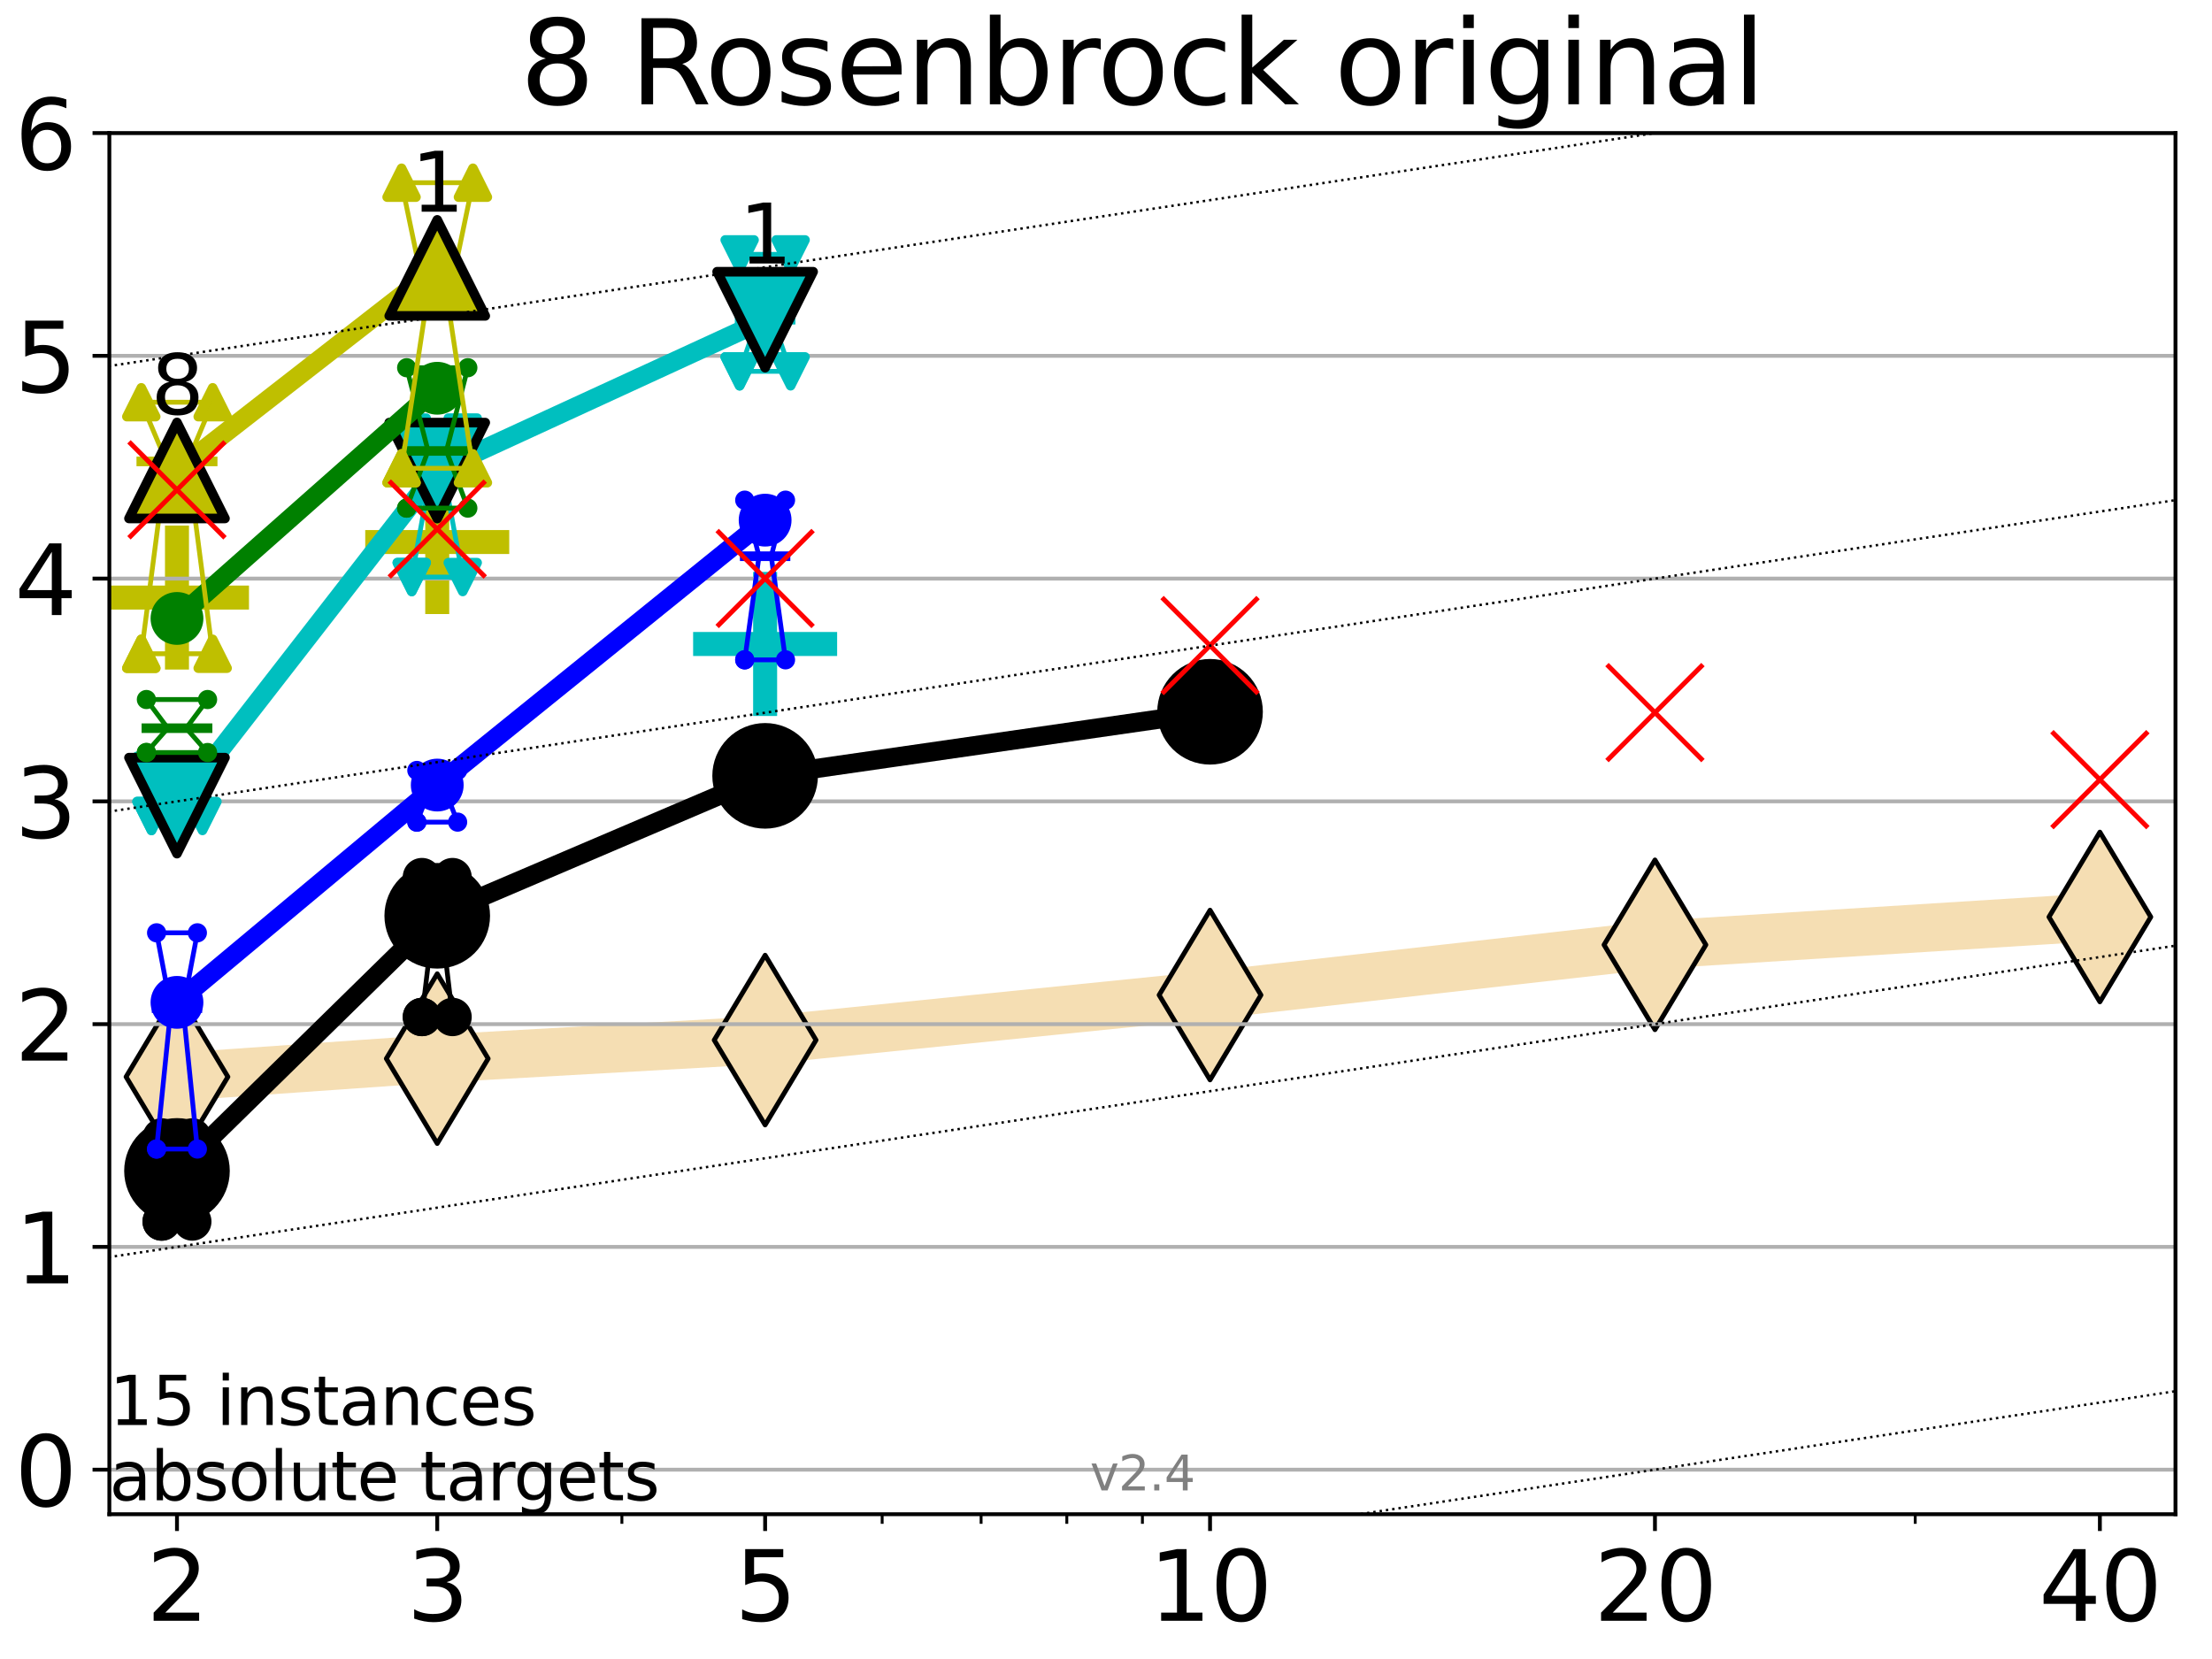 <?xml version="1.0" encoding="utf-8" standalone="no"?>
<!DOCTYPE svg PUBLIC "-//W3C//DTD SVG 1.1//EN"
  "http://www.w3.org/Graphics/SVG/1.1/DTD/svg11.dtd">
<svg height="345.6pt" version="1.1" viewBox="0 0 460.8 345.6" width="460.8pt" xmlns="http://www.w3.org/2000/svg" xmlns:xlink="http://www.w3.org/1999/xlink">
 <defs>
  <style type="text/css">*{stroke-linecap:butt;stroke-linejoin:round;}</style>
 </defs>
 <g id="figure_1">
  <g id="patch_1">
   <path d="M 0 345.6 
L 460.8 345.6 
L 460.8 0 
L 0 0 
z
" style="fill:#ffffff;"/>
  </g>
  <g id="axes_1">
   <g id="patch_2">
    <path d="M 22.78 315.44 
L 453.192 315.44 
L 453.192 27.72 
L 22.78 27.72 
z
" style="fill:#ffffff;"/>
   </g>
   <g id="line2d_1">
    <path clip-path="url(#pd713adf841)" d="M 36.868 224.324 
L 91.085 220.534 
L 159.39 216.669 
L 252.074 207.283 
L 344.758 196.824 
L 437.443 191.024 
" style="fill:none;stroke:#f5deb3;stroke-linecap:square;stroke-width:10;"/>
    <defs>
     <path d="M -0 17.678 
L 10.607 0 
L 0 -17.678 
L -10.607 -0 
z
" id="m861edf7e46" style="stroke:#000000;stroke-linejoin:miter;"/>
    </defs>
    <g clip-path="url(#pd713adf841)">
     <use style="fill:#f5deb3;stroke:#000000;stroke-linejoin:miter;" x="36.868" xlink:href="#m861edf7e46" y="224.324"/>
     <use style="fill:#f5deb3;stroke:#000000;stroke-linejoin:miter;" x="91.085" xlink:href="#m861edf7e46" y="220.534"/>
     <use style="fill:#f5deb3;stroke:#000000;stroke-linejoin:miter;" x="159.39" xlink:href="#m861edf7e46" y="216.669"/>
     <use style="fill:#f5deb3;stroke:#000000;stroke-linejoin:miter;" x="252.074" xlink:href="#m861edf7e46" y="207.283"/>
     <use style="fill:#f5deb3;stroke:#000000;stroke-linejoin:miter;" x="344.758" xlink:href="#m861edf7e46" y="196.824"/>
     <use style="fill:#f5deb3;stroke:#000000;stroke-linejoin:miter;" x="437.443" xlink:href="#m861edf7e46" y="191.024"/>
    </g>
   </g>
   <g id="line2d_2">
    <defs>
     <path d="M -15 0 
L 15 0 
M 0 15 
L 0 -15 
" id="m1e40ee3acf" style="stroke:#00bfbf;stroke-width:5;"/>
    </defs>
    <g clip-path="url(#pd713adf841)">
     <use style="fill:#00bfbf;stroke:#00bfbf;stroke-width:5;" x="159.39" xlink:href="#m1e40ee3acf" y="134.15"/>
    </g>
   </g>
   <g id="line2d_3">
    <defs>
     <path d="M -15 0 
L 15 0 
M 0 15 
L 0 -15 
" id="ma4ad2d3dfa" style="stroke:#bfbf00;stroke-width:5;"/>
    </defs>
    <g clip-path="url(#pd713adf841)">
     <use style="fill:#bfbf00;stroke:#bfbf00;stroke-width:5;" x="91.085" xlink:href="#ma4ad2d3dfa" y="112.914"/>
    </g>
   </g>
   <g id="line2d_4">
    <g clip-path="url(#pd713adf841)">
     <use style="fill:#bfbf00;stroke:#bfbf00;stroke-width:5;" x="36.868" xlink:href="#ma4ad2d3dfa" y="124.482"/>
    </g>
   </g>
   <g id="matplotlib.axis_1">
    <g id="xtick_1">
     <g id="line2d_5">
      <defs>
       <path d="M 0 0 
L 0 3.5 
" id="m20cee61771" style="stroke:#000000;stroke-width:0.8;"/>
      </defs>
      <g>
       <use style="stroke:#000000;stroke-width:0.8;" x="36.868" xlink:href="#m20cee61771" y="315.44"/>
      </g>
     </g>
     <g id="text_1">
      <!-- 2 -->
      <g transform="translate(30.506 337.637)scale(0.2 -0.2)">
       <defs>
        <path d="M 1228 531 
L 3431 531 
L 3431 0 
L 469 0 
L 469 531 
Q 828 903 1448 1529 
Q 2069 2156 2228 2338 
Q 2531 2678 2651 2914 
Q 2772 3150 2772 3378 
Q 2772 3750 2511 3984 
Q 2250 4219 1831 4219 
Q 1534 4219 1204 4116 
Q 875 4013 500 3803 
L 500 4441 
Q 881 4594 1212 4672 
Q 1544 4750 1819 4750 
Q 2544 4750 2975 4387 
Q 3406 4025 3406 3419 
Q 3406 3131 3298 2873 
Q 3191 2616 2906 2266 
Q 2828 2175 2409 1742 
Q 1991 1309 1228 531 
z
" id="DejaVuSans-32" transform="scale(0.016)"/>
       </defs>
       <use xlink:href="#DejaVuSans-32"/>
      </g>
     </g>
    </g>
    <g id="xtick_2">
     <g id="line2d_6">
      <g>
       <use style="stroke:#000000;stroke-width:0.8;" x="91.085" xlink:href="#m20cee61771" y="315.44"/>
      </g>
     </g>
     <g id="text_2">
      <!-- 3 -->
      <g transform="translate(84.723 337.637)scale(0.2 -0.2)">
       <defs>
        <path d="M 2597 2516 
Q 3050 2419 3304 2112 
Q 3559 1806 3559 1356 
Q 3559 666 3084 287 
Q 2609 -91 1734 -91 
Q 1441 -91 1130 -33 
Q 819 25 488 141 
L 488 750 
Q 750 597 1062 519 
Q 1375 441 1716 441 
Q 2309 441 2620 675 
Q 2931 909 2931 1356 
Q 2931 1769 2642 2001 
Q 2353 2234 1838 2234 
L 1294 2234 
L 1294 2753 
L 1863 2753 
Q 2328 2753 2575 2939 
Q 2822 3125 2822 3475 
Q 2822 3834 2567 4026 
Q 2313 4219 1838 4219 
Q 1578 4219 1281 4162 
Q 984 4106 628 3988 
L 628 4550 
Q 988 4650 1302 4700 
Q 1616 4750 1894 4750 
Q 2613 4750 3031 4423 
Q 3450 4097 3450 3541 
Q 3450 3153 3228 2886 
Q 3006 2619 2597 2516 
z
" id="DejaVuSans-33" transform="scale(0.016)"/>
       </defs>
       <use xlink:href="#DejaVuSans-33"/>
      </g>
     </g>
    </g>
    <g id="xtick_3">
     <g id="line2d_7">
      <g>
       <use style="stroke:#000000;stroke-width:0.8;" x="159.39" xlink:href="#m20cee61771" y="315.44"/>
      </g>
     </g>
     <g id="text_3">
      <!-- 5 -->
      <g transform="translate(153.028 337.637)scale(0.2 -0.2)">
       <defs>
        <path d="M 691 4666 
L 3169 4666 
L 3169 4134 
L 1269 4134 
L 1269 2991 
Q 1406 3038 1543 3061 
Q 1681 3084 1819 3084 
Q 2600 3084 3056 2656 
Q 3513 2228 3513 1497 
Q 3513 744 3044 326 
Q 2575 -91 1722 -91 
Q 1428 -91 1123 -41 
Q 819 9 494 109 
L 494 744 
Q 775 591 1075 516 
Q 1375 441 1709 441 
Q 2250 441 2565 725 
Q 2881 1009 2881 1497 
Q 2881 1984 2565 2268 
Q 2250 2553 1709 2553 
Q 1456 2553 1204 2497 
Q 953 2441 691 2322 
L 691 4666 
z
" id="DejaVuSans-35" transform="scale(0.016)"/>
       </defs>
       <use xlink:href="#DejaVuSans-35"/>
      </g>
     </g>
    </g>
    <g id="xtick_4">
     <g id="line2d_8">
      <g>
       <use style="stroke:#000000;stroke-width:0.8;" x="252.074" xlink:href="#m20cee61771" y="315.44"/>
      </g>
     </g>
     <g id="text_4">
      <!-- 10 -->
      <g transform="translate(239.349 337.637)scale(0.2 -0.2)">
       <defs>
        <path d="M 794 531 
L 1825 531 
L 1825 4091 
L 703 3866 
L 703 4441 
L 1819 4666 
L 2450 4666 
L 2450 531 
L 3481 531 
L 3481 0 
L 794 0 
L 794 531 
z
" id="DejaVuSans-31" transform="scale(0.016)"/>
        <path d="M 2034 4250 
Q 1547 4250 1301 3770 
Q 1056 3291 1056 2328 
Q 1056 1369 1301 889 
Q 1547 409 2034 409 
Q 2525 409 2770 889 
Q 3016 1369 3016 2328 
Q 3016 3291 2770 3770 
Q 2525 4250 2034 4250 
z
M 2034 4750 
Q 2819 4750 3233 4129 
Q 3647 3509 3647 2328 
Q 3647 1150 3233 529 
Q 2819 -91 2034 -91 
Q 1250 -91 836 529 
Q 422 1150 422 2328 
Q 422 3509 836 4129 
Q 1250 4750 2034 4750 
z
" id="DejaVuSans-30" transform="scale(0.016)"/>
       </defs>
       <use xlink:href="#DejaVuSans-31"/>
       <use x="63.623" xlink:href="#DejaVuSans-30"/>
      </g>
     </g>
    </g>
    <g id="xtick_5">
     <g id="line2d_9">
      <g>
       <use style="stroke:#000000;stroke-width:0.8;" x="344.758" xlink:href="#m20cee61771" y="315.44"/>
      </g>
     </g>
     <g id="text_5">
      <!-- 20 -->
      <g transform="translate(332.033 337.637)scale(0.2 -0.2)">
       <use xlink:href="#DejaVuSans-32"/>
       <use x="63.623" xlink:href="#DejaVuSans-30"/>
      </g>
     </g>
    </g>
    <g id="xtick_6">
     <g id="line2d_10">
      <g>
       <use style="stroke:#000000;stroke-width:0.8;" x="437.443" xlink:href="#m20cee61771" y="315.44"/>
      </g>
     </g>
     <g id="text_6">
      <!-- 40 -->
      <g transform="translate(424.718 337.637)scale(0.2 -0.2)">
       <defs>
        <path d="M 2419 4116 
L 825 1625 
L 2419 1625 
L 2419 4116 
z
M 2253 4666 
L 3047 4666 
L 3047 1625 
L 3713 1625 
L 3713 1100 
L 3047 1100 
L 3047 0 
L 2419 0 
L 2419 1100 
L 313 1100 
L 313 1709 
L 2253 4666 
z
" id="DejaVuSans-34" transform="scale(0.016)"/>
       </defs>
       <use xlink:href="#DejaVuSans-34"/>
       <use x="63.623" xlink:href="#DejaVuSans-30"/>
      </g>
     </g>
    </g>
    <g id="xtick_7">
     <g id="line2d_11">
      <defs>
       <path d="M 0 0 
L 0 2 
" id="mc76696150d" style="stroke:#000000;stroke-width:0.6;"/>
      </defs>
      <g>
       <use style="stroke:#000000;stroke-width:0.6;" x="129.552" xlink:href="#mc76696150d" y="315.44"/>
      </g>
     </g>
    </g>
    <g id="xtick_8">
     <g id="line2d_12">
      <g>
       <use style="stroke:#000000;stroke-width:0.6;" x="183.769" xlink:href="#mc76696150d" y="315.44"/>
      </g>
     </g>
    </g>
    <g id="xtick_9">
     <g id="line2d_13">
      <g>
       <use style="stroke:#000000;stroke-width:0.6;" x="204.381" xlink:href="#mc76696150d" y="315.44"/>
      </g>
     </g>
    </g>
    <g id="xtick_10">
     <g id="line2d_14">
      <g>
       <use style="stroke:#000000;stroke-width:0.6;" x="222.237" xlink:href="#mc76696150d" y="315.44"/>
      </g>
     </g>
    </g>
    <g id="xtick_11">
     <g id="line2d_15">
      <g>
       <use style="stroke:#000000;stroke-width:0.6;" x="237.986" xlink:href="#mc76696150d" y="315.44"/>
      </g>
     </g>
    </g>
    <g id="xtick_12">
     <g id="line2d_16">
      <g>
       <use style="stroke:#000000;stroke-width:0.6;" x="398.975" xlink:href="#mc76696150d" y="315.44"/>
      </g>
     </g>
    </g>
   </g>
   <g id="matplotlib.axis_2">
    <g id="ytick_1">
     <g id="line2d_17">
      <path clip-path="url(#pd713adf841)" d="M 22.78 306.159 
L 453.192 306.159 
" style="fill:none;stroke:#b0b0b0;stroke-linecap:square;stroke-width:0.8;"/>
     </g>
     <g id="line2d_18">
      <defs>
       <path d="M 0 0 
L -3.5 0 
" id="m4907acdfa9" style="stroke:#000000;stroke-width:0.8;"/>
      </defs>
      <g>
       <use style="stroke:#000000;stroke-width:0.8;" x="22.78" xlink:href="#m4907acdfa9" y="306.159"/>
      </g>
     </g>
     <g id="text_7">
      <!-- 0 -->
      <g transform="translate(3.055 313.757)scale(0.2 -0.2)">
       <use xlink:href="#DejaVuSans-30"/>
      </g>
     </g>
    </g>
    <g id="ytick_2">
     <g id="line2d_19">
      <path clip-path="url(#pd713adf841)" d="M 22.78 259.752 
L 453.192 259.752 
" style="fill:none;stroke:#b0b0b0;stroke-linecap:square;stroke-width:0.8;"/>
     </g>
     <g id="line2d_20">
      <g>
       <use style="stroke:#000000;stroke-width:0.8;" x="22.78" xlink:href="#m4907acdfa9" y="259.752"/>
      </g>
     </g>
     <g id="text_8">
      <!-- 1 -->
      <g transform="translate(3.055 267.351)scale(0.2 -0.2)">
       <use xlink:href="#DejaVuSans-31"/>
      </g>
     </g>
    </g>
    <g id="ytick_3">
     <g id="line2d_21">
      <path clip-path="url(#pd713adf841)" d="M 22.78 213.346 
L 453.192 213.346 
" style="fill:none;stroke:#b0b0b0;stroke-linecap:square;stroke-width:0.8;"/>
     </g>
     <g id="line2d_22">
      <g>
       <use style="stroke:#000000;stroke-width:0.8;" x="22.78" xlink:href="#m4907acdfa9" y="213.346"/>
      </g>
     </g>
     <g id="text_9">
      <!-- 2 -->
      <g transform="translate(3.055 220.944)scale(0.2 -0.2)">
       <use xlink:href="#DejaVuSans-32"/>
      </g>
     </g>
    </g>
    <g id="ytick_4">
     <g id="line2d_23">
      <path clip-path="url(#pd713adf841)" d="M 22.78 166.939 
L 453.192 166.939 
" style="fill:none;stroke:#b0b0b0;stroke-linecap:square;stroke-width:0.8;"/>
     </g>
     <g id="line2d_24">
      <g>
       <use style="stroke:#000000;stroke-width:0.8;" x="22.78" xlink:href="#m4907acdfa9" y="166.939"/>
      </g>
     </g>
     <g id="text_10">
      <!-- 3 -->
      <g transform="translate(3.055 174.538)scale(0.2 -0.2)">
       <use xlink:href="#DejaVuSans-33"/>
      </g>
     </g>
    </g>
    <g id="ytick_5">
     <g id="line2d_25">
      <path clip-path="url(#pd713adf841)" d="M 22.78 120.533 
L 453.192 120.533 
" style="fill:none;stroke:#b0b0b0;stroke-linecap:square;stroke-width:0.8;"/>
     </g>
     <g id="line2d_26">
      <g>
       <use style="stroke:#000000;stroke-width:0.8;" x="22.78" xlink:href="#m4907acdfa9" y="120.533"/>
      </g>
     </g>
     <g id="text_11">
      <!-- 4 -->
      <g transform="translate(3.055 128.131)scale(0.2 -0.2)">
       <use xlink:href="#DejaVuSans-34"/>
      </g>
     </g>
    </g>
    <g id="ytick_6">
     <g id="line2d_27">
      <path clip-path="url(#pd713adf841)" d="M 22.78 74.126 
L 453.192 74.126 
" style="fill:none;stroke:#b0b0b0;stroke-linecap:square;stroke-width:0.8;"/>
     </g>
     <g id="line2d_28">
      <g>
       <use style="stroke:#000000;stroke-width:0.8;" x="22.78" xlink:href="#m4907acdfa9" y="74.126"/>
      </g>
     </g>
     <g id="text_12">
      <!-- 5 -->
      <g transform="translate(3.055 81.725)scale(0.2 -0.2)">
       <use xlink:href="#DejaVuSans-35"/>
      </g>
     </g>
    </g>
    <g id="ytick_7">
     <g id="line2d_29">
      <path clip-path="url(#pd713adf841)" d="M 22.78 27.72 
L 453.192 27.72 
" style="fill:none;stroke:#b0b0b0;stroke-linecap:square;stroke-width:0.8;"/>
     </g>
     <g id="line2d_30">
      <g>
       <use style="stroke:#000000;stroke-width:0.8;" x="22.78" xlink:href="#m4907acdfa9" y="27.72"/>
      </g>
     </g>
     <g id="text_13">
      <!-- 6 -->
      <g transform="translate(3.055 35.318)scale(0.2 -0.2)">
       <defs>
        <path d="M 2113 2584 
Q 1688 2584 1439 2293 
Q 1191 2003 1191 1497 
Q 1191 994 1439 701 
Q 1688 409 2113 409 
Q 2538 409 2786 701 
Q 3034 994 3034 1497 
Q 3034 2003 2786 2293 
Q 2538 2584 2113 2584 
z
M 3366 4563 
L 3366 3988 
Q 3128 4100 2886 4159 
Q 2644 4219 2406 4219 
Q 1781 4219 1451 3797 
Q 1122 3375 1075 2522 
Q 1259 2794 1537 2939 
Q 1816 3084 2150 3084 
Q 2853 3084 3261 2657 
Q 3669 2231 3669 1497 
Q 3669 778 3244 343 
Q 2819 -91 2113 -91 
Q 1303 -91 875 529 
Q 447 1150 447 2328 
Q 447 3434 972 4092 
Q 1497 4750 2381 4750 
Q 2619 4750 2861 4703 
Q 3103 4656 3366 4563 
z
" id="DejaVuSans-36" transform="scale(0.016)"/>
       </defs>
       <use xlink:href="#DejaVuSans-36"/>
      </g>
     </g>
    </g>
   </g>
   <g id="line2d_31">
    <path clip-path="url(#pd713adf841)" d="M 33.682 254.465 
L 35.912 246.293 
L 33.682 236.95 
L 40.054 236.95 
L 37.824 246.293 
L 40.054 254.465 
L 33.682 254.465 
" style="fill:none;stroke:#000000;stroke-linecap:square;"/>
   </g>
   <g id="line2d_32">
    <path clip-path="url(#pd713adf841)" d="M 33.682 254.465 
L 40.054 254.465 
L 40.054 236.95 
L 33.682 236.95 
L 33.682 254.465 
" style="fill:none;"/>
    <defs>
     <path d="M 0 3 
C 0.796 3 1.559 2.684 2.121 2.121 
C 2.684 1.559 3 0.796 3 0 
C 3 -0.796 2.684 -1.559 2.121 -2.121 
C 1.559 -2.684 0.796 -3 0 -3 
C -0.796 -3 -1.559 -2.684 -2.121 -2.121 
C -2.684 -1.559 -3 -0.796 -3 0 
C -3 0.796 -2.684 1.559 -2.121 2.121 
C -1.559 2.684 -0.796 3 0 3 
z
" id="m1d74d3a435" style="stroke:#000000;stroke-width:2;"/>
    </defs>
    <g clip-path="url(#pd713adf841)">
     <use style="stroke:#000000;stroke-width:2;" x="33.682" xlink:href="#m1d74d3a435" y="254.465"/>
     <use style="stroke:#000000;stroke-width:2;" x="40.054" xlink:href="#m1d74d3a435" y="254.465"/>
     <use style="stroke:#000000;stroke-width:2;" x="40.054" xlink:href="#m1d74d3a435" y="236.95"/>
     <use style="stroke:#000000;stroke-width:2;" x="33.682" xlink:href="#m1d74d3a435" y="236.95"/>
     <use style="stroke:#000000;stroke-width:2;" x="33.682" xlink:href="#m1d74d3a435" y="254.465"/>
    </g>
   </g>
   <g id="line2d_33">
    <path clip-path="url(#pd713adf841)" d="M 33.682 246.293 
L 40.054 246.293 
" style="fill:none;stroke:#000000;stroke-linecap:square;stroke-width:2;"/>
   </g>
   <g id="line2d_34">
    <path clip-path="url(#pd713adf841)" d="M 87.899 211.857 
L 90.129 193.08 
L 87.899 182.721 
L 94.271 182.721 
L 92.041 193.08 
L 94.271 211.857 
L 87.899 211.857 
" style="fill:none;stroke:#000000;stroke-linecap:square;"/>
   </g>
   <g id="line2d_35">
    <path clip-path="url(#pd713adf841)" d="M 87.899 211.857 
L 94.271 211.857 
L 94.271 182.721 
L 87.899 182.721 
L 87.899 211.857 
" style="fill:none;"/>
    <g clip-path="url(#pd713adf841)">
     <use style="stroke:#000000;stroke-width:2;" x="87.899" xlink:href="#m1d74d3a435" y="211.857"/>
     <use style="stroke:#000000;stroke-width:2;" x="94.271" xlink:href="#m1d74d3a435" y="211.857"/>
     <use style="stroke:#000000;stroke-width:2;" x="94.271" xlink:href="#m1d74d3a435" y="182.721"/>
     <use style="stroke:#000000;stroke-width:2;" x="87.899" xlink:href="#m1d74d3a435" y="182.721"/>
     <use style="stroke:#000000;stroke-width:2;" x="87.899" xlink:href="#m1d74d3a435" y="211.857"/>
    </g>
   </g>
   <g id="line2d_36">
    <path clip-path="url(#pd713adf841)" d="M 87.899 193.08 
L 94.271 193.08 
" style="fill:none;stroke:#000000;stroke-linecap:square;stroke-width:2;"/>
   </g>
   <g id="line2d_37">
    <path clip-path="url(#pd713adf841)" d="M 156.204 163.983 
L 158.434 160.493 
L 156.204 158.464 
L 162.576 158.464 
L 160.346 160.493 
L 162.576 163.983 
L 156.204 163.983 
" style="fill:none;stroke:#000000;stroke-linecap:square;"/>
   </g>
   <g id="line2d_38">
    <path clip-path="url(#pd713adf841)" d="M 156.204 163.983 
L 162.576 163.983 
L 162.576 158.464 
L 156.204 158.464 
L 156.204 163.983 
" style="fill:none;"/>
    <g clip-path="url(#pd713adf841)">
     <use style="stroke:#000000;stroke-width:2;" x="156.204" xlink:href="#m1d74d3a435" y="163.983"/>
     <use style="stroke:#000000;stroke-width:2;" x="162.576" xlink:href="#m1d74d3a435" y="163.983"/>
     <use style="stroke:#000000;stroke-width:2;" x="162.576" xlink:href="#m1d74d3a435" y="158.464"/>
     <use style="stroke:#000000;stroke-width:2;" x="156.204" xlink:href="#m1d74d3a435" y="158.464"/>
     <use style="stroke:#000000;stroke-width:2;" x="156.204" xlink:href="#m1d74d3a435" y="163.983"/>
    </g>
   </g>
   <g id="line2d_39">
    <path clip-path="url(#pd713adf841)" d="M 156.204 160.493 
L 162.576 160.493 
" style="fill:none;stroke:#000000;stroke-linecap:square;stroke-width:2;"/>
   </g>
   <g id="line2d_40">
    <path clip-path="url(#pd713adf841)" d="M 248.888 151.791 
L 251.118 150.478 
L 248.888 146.722 
L 255.26 146.722 
L 253.03 150.478 
L 255.26 151.791 
L 248.888 151.791 
" style="fill:none;stroke:#000000;stroke-linecap:square;"/>
   </g>
   <g id="line2d_41">
    <path clip-path="url(#pd713adf841)" d="M 248.888 151.791 
L 255.26 151.791 
L 255.26 146.722 
L 248.888 146.722 
L 248.888 151.791 
" style="fill:none;"/>
    <g clip-path="url(#pd713adf841)">
     <use style="stroke:#000000;stroke-width:2;" x="248.888" xlink:href="#m1d74d3a435" y="151.791"/>
     <use style="stroke:#000000;stroke-width:2;" x="255.26" xlink:href="#m1d74d3a435" y="151.791"/>
     <use style="stroke:#000000;stroke-width:2;" x="255.26" xlink:href="#m1d74d3a435" y="146.722"/>
     <use style="stroke:#000000;stroke-width:2;" x="248.888" xlink:href="#m1d74d3a435" y="146.722"/>
     <use style="stroke:#000000;stroke-width:2;" x="248.888" xlink:href="#m1d74d3a435" y="151.791"/>
    </g>
   </g>
   <g id="line2d_42">
    <path clip-path="url(#pd713adf841)" d="M 248.888 150.478 
L 255.26 150.478 
" style="fill:none;stroke:#000000;stroke-linecap:square;stroke-width:2;"/>
   </g>
   <g id="line2d_43">
    <path clip-path="url(#pd713adf841)" d="M 36.868 243.923 
L 91.085 190.776 
" style="fill:none;stroke:#000000;stroke-linecap:square;stroke-width:4;"/>
   </g>
   <g id="line2d_44">
    <path clip-path="url(#pd713adf841)" d="M 91.085 190.776 
L 159.39 161.623 
" style="fill:none;stroke:#000000;stroke-linecap:square;stroke-width:4;"/>
   </g>
   <g id="line2d_45">
    <path clip-path="url(#pd713adf841)" d="M 159.39 161.623 
L 252.074 148.277 
" style="fill:none;stroke:#000000;stroke-linecap:square;stroke-width:4;"/>
   </g>
   <g id="line2d_46">
    <path clip-path="url(#pd713adf841)" d="M 36.868 243.923 
L 91.085 190.776 
L 159.39 161.623 
L 252.074 148.277 
" style="fill:none;"/>
    <defs>
     <path d="M 0 10 
C 2.652 10 5.196 8.946 7.071 7.071 
C 8.946 5.196 10 2.652 10 0 
C 10 -2.652 8.946 -5.196 7.071 -7.071 
C 5.196 -8.946 2.652 -10 0 -10 
C -2.652 -10 -5.196 -8.946 -7.071 -7.071 
C -8.946 -5.196 -10 -2.652 -10 0 
C -10 2.652 -8.946 5.196 -7.071 7.071 
C -5.196 8.946 -2.652 10 0 10 
z
" id="md0b989a0e2" style="stroke:#000000;stroke-width:2;"/>
    </defs>
    <g clip-path="url(#pd713adf841)">
     <use style="stroke:#000000;stroke-width:2;" x="36.868" xlink:href="#md0b989a0e2" y="243.923"/>
     <use style="stroke:#000000;stroke-width:2;" x="91.085" xlink:href="#md0b989a0e2" y="190.776"/>
     <use style="stroke:#000000;stroke-width:2;" x="159.39" xlink:href="#md0b989a0e2" y="161.623"/>
     <use style="stroke:#000000;stroke-width:2;" x="252.074" xlink:href="#md0b989a0e2" y="148.277"/>
    </g>
   </g>
   <g id="line2d_47">
    <path clip-path="url(#pd713adf841)" d="M 32.62 239.364 
L 35.594 210.01 
L 32.62 194.322 
L 41.116 194.322 
L 38.143 210.01 
L 41.116 239.364 
L 32.62 239.364 
" style="fill:none;stroke:#0000ff;stroke-linecap:square;"/>
   </g>
   <g id="line2d_48">
    <path clip-path="url(#pd713adf841)" d="M 32.62 239.364 
L 41.116 239.364 
L 41.116 194.322 
L 32.62 194.322 
L 32.62 239.364 
" style="fill:none;"/>
    <defs>
     <path d="M 0 1.5 
C 0.398 1.5 0.779 1.342 1.061 1.061 
C 1.342 0.779 1.5 0.398 1.5 0 
C 1.5 -0.398 1.342 -0.779 1.061 -1.061 
C 0.779 -1.342 0.398 -1.5 0 -1.5 
C -0.398 -1.5 -0.779 -1.342 -1.061 -1.061 
C -1.342 -0.779 -1.5 -0.398 -1.5 0 
C -1.5 0.398 -1.342 0.779 -1.061 1.061 
C -0.779 1.342 -0.398 1.5 0 1.5 
z
" id="me2f7baba48" style="stroke:#0000ff;"/>
    </defs>
    <g clip-path="url(#pd713adf841)">
     <use style="fill:#0000ff;stroke:#0000ff;" x="32.62" xlink:href="#me2f7baba48" y="239.364"/>
     <use style="fill:#0000ff;stroke:#0000ff;" x="41.116" xlink:href="#me2f7baba48" y="239.364"/>
     <use style="fill:#0000ff;stroke:#0000ff;" x="41.116" xlink:href="#me2f7baba48" y="194.322"/>
     <use style="fill:#0000ff;stroke:#0000ff;" x="32.62" xlink:href="#me2f7baba48" y="194.322"/>
     <use style="fill:#0000ff;stroke:#0000ff;" x="32.62" xlink:href="#me2f7baba48" y="239.364"/>
    </g>
   </g>
   <g id="line2d_49">
    <path clip-path="url(#pd713adf841)" d="M 32.62 210.01 
L 41.116 210.01 
" style="fill:none;stroke:#0000ff;stroke-linecap:square;stroke-width:2;"/>
   </g>
   <g id="line2d_50">
    <path clip-path="url(#pd713adf841)" d="M 86.837 171.261 
L 89.811 163.738 
L 86.837 160.497 
L 95.333 160.497 
L 92.359 163.738 
L 95.333 171.261 
L 86.837 171.261 
" style="fill:none;stroke:#0000ff;stroke-linecap:square;"/>
   </g>
   <g id="line2d_51">
    <path clip-path="url(#pd713adf841)" d="M 86.837 171.261 
L 95.333 171.261 
L 95.333 160.497 
L 86.837 160.497 
L 86.837 171.261 
" style="fill:none;"/>
    <g clip-path="url(#pd713adf841)">
     <use style="fill:#0000ff;stroke:#0000ff;" x="86.837" xlink:href="#me2f7baba48" y="171.261"/>
     <use style="fill:#0000ff;stroke:#0000ff;" x="95.333" xlink:href="#me2f7baba48" y="171.261"/>
     <use style="fill:#0000ff;stroke:#0000ff;" x="95.333" xlink:href="#me2f7baba48" y="160.497"/>
     <use style="fill:#0000ff;stroke:#0000ff;" x="86.837" xlink:href="#me2f7baba48" y="160.497"/>
     <use style="fill:#0000ff;stroke:#0000ff;" x="86.837" xlink:href="#me2f7baba48" y="171.261"/>
    </g>
   </g>
   <g id="line2d_52">
    <path clip-path="url(#pd713adf841)" d="M 86.837 163.738 
L 95.333 163.738 
" style="fill:none;stroke:#0000ff;stroke-linecap:square;stroke-width:2;"/>
   </g>
   <g id="line2d_53">
    <path clip-path="url(#pd713adf841)" d="M 155.142 137.456 
L 158.116 115.873 
L 155.142 104.192 
L 163.638 104.192 
L 160.665 115.873 
L 163.638 137.456 
L 155.142 137.456 
" style="fill:none;stroke:#0000ff;stroke-linecap:square;"/>
   </g>
   <g id="line2d_54">
    <path clip-path="url(#pd713adf841)" d="M 155.142 137.456 
L 163.638 137.456 
L 163.638 104.192 
L 155.142 104.192 
L 155.142 137.456 
" style="fill:none;"/>
    <g clip-path="url(#pd713adf841)">
     <use style="fill:#0000ff;stroke:#0000ff;" x="155.142" xlink:href="#me2f7baba48" y="137.456"/>
     <use style="fill:#0000ff;stroke:#0000ff;" x="163.638" xlink:href="#me2f7baba48" y="137.456"/>
     <use style="fill:#0000ff;stroke:#0000ff;" x="163.638" xlink:href="#me2f7baba48" y="104.192"/>
     <use style="fill:#0000ff;stroke:#0000ff;" x="155.142" xlink:href="#me2f7baba48" y="104.192"/>
     <use style="fill:#0000ff;stroke:#0000ff;" x="155.142" xlink:href="#me2f7baba48" y="137.456"/>
    </g>
   </g>
   <g id="line2d_55">
    <path clip-path="url(#pd713adf841)" d="M 155.142 115.873 
L 163.638 115.873 
" style="fill:none;stroke:#0000ff;stroke-linecap:square;stroke-width:2;"/>
   </g>
   <g id="line2d_56">
    <path clip-path="url(#pd713adf841)" d="M 36.868 208.811 
L 91.085 163.544 
" style="fill:none;stroke:#0000ff;stroke-linecap:square;stroke-width:4;"/>
   </g>
   <g id="line2d_57">
    <path clip-path="url(#pd713adf841)" d="M 91.085 163.544 
L 159.39 108.356 
" style="fill:none;stroke:#0000ff;stroke-linecap:square;stroke-width:4;"/>
   </g>
   <g id="line2d_58">
    <path clip-path="url(#pd713adf841)" d="M 36.868 208.811 
L 91.085 163.544 
L 159.39 108.356 
" style="fill:none;"/>
    <defs>
     <path d="M 0 5 
C 1.326 5 2.598 4.473 3.536 3.536 
C 4.473 2.598 5 1.326 5 0 
C 5 -1.326 4.473 -2.598 3.536 -3.536 
C 2.598 -4.473 1.326 -5 0 -5 
C -1.326 -5 -2.598 -4.473 -3.536 -3.536 
C -4.473 -2.598 -5 -1.326 -5 0 
C -5 1.326 -4.473 2.598 -3.536 3.536 
C -2.598 4.473 -1.326 5 0 5 
z
" id="mb5ce2181ff" style="stroke:#0000ff;"/>
    </defs>
    <g clip-path="url(#pd713adf841)">
     <use style="fill:#0000ff;stroke:#0000ff;" x="36.868" xlink:href="#mb5ce2181ff" y="208.811"/>
     <use style="fill:#0000ff;stroke:#0000ff;" x="91.085" xlink:href="#mb5ce2181ff" y="163.544"/>
     <use style="fill:#0000ff;stroke:#0000ff;" x="159.39" xlink:href="#mb5ce2181ff" y="108.356"/>
    </g>
   </g>
   <g id="line2d_59">
    <path clip-path="url(#pd713adf841)" d="M 31.558 169.991 
L 35.275 164.818 
L 31.558 160.558 
L 42.178 160.558 
L 38.461 164.818 
L 42.178 169.991 
L 31.558 169.991 
" style="fill:none;stroke:#00bfbf;stroke-linecap:square;"/>
   </g>
   <g id="line2d_60">
    <path clip-path="url(#pd713adf841)" d="M 31.558 169.991 
L 42.178 169.991 
L 42.178 160.558 
L 31.558 160.558 
L 31.558 169.991 
" style="fill:none;"/>
    <defs>
     <path d="M -0 3 
L 3 -3 
L -3 -3 
z
" id="mbc8ef03b4f" style="stroke:#00bfbf;stroke-linejoin:miter;stroke-width:2;"/>
    </defs>
    <g clip-path="url(#pd713adf841)">
     <use style="fill:#00bfbf;stroke:#00bfbf;stroke-linejoin:miter;stroke-width:2;" x="31.558" xlink:href="#mbc8ef03b4f" y="169.991"/>
     <use style="fill:#00bfbf;stroke:#00bfbf;stroke-linejoin:miter;stroke-width:2;" x="42.178" xlink:href="#mbc8ef03b4f" y="169.991"/>
     <use style="fill:#00bfbf;stroke:#00bfbf;stroke-linejoin:miter;stroke-width:2;" x="42.178" xlink:href="#mbc8ef03b4f" y="160.558"/>
     <use style="fill:#00bfbf;stroke:#00bfbf;stroke-linejoin:miter;stroke-width:2;" x="31.558" xlink:href="#mbc8ef03b4f" y="160.558"/>
     <use style="fill:#00bfbf;stroke:#00bfbf;stroke-linejoin:miter;stroke-width:2;" x="31.558" xlink:href="#mbc8ef03b4f" y="169.991"/>
    </g>
   </g>
   <g id="line2d_61">
    <path clip-path="url(#pd713adf841)" d="M 31.558 164.818 
L 42.178 164.818 
" style="fill:none;stroke:#00bfbf;stroke-linecap:square;stroke-width:2;"/>
   </g>
   <g id="line2d_62">
    <path clip-path="url(#pd713adf841)" d="M 85.775 120.213 
L 89.492 99.882 
L 85.775 90.105 
L 96.395 90.105 
L 92.678 99.882 
L 96.395 120.213 
L 85.775 120.213 
" style="fill:none;stroke:#00bfbf;stroke-linecap:square;"/>
   </g>
   <g id="line2d_63">
    <path clip-path="url(#pd713adf841)" d="M 85.775 120.213 
L 96.395 120.213 
L 96.395 90.105 
L 85.775 90.105 
L 85.775 120.213 
" style="fill:none;"/>
    <g clip-path="url(#pd713adf841)">
     <use style="fill:#00bfbf;stroke:#00bfbf;stroke-linejoin:miter;stroke-width:2;" x="85.775" xlink:href="#mbc8ef03b4f" y="120.213"/>
     <use style="fill:#00bfbf;stroke:#00bfbf;stroke-linejoin:miter;stroke-width:2;" x="96.395" xlink:href="#mbc8ef03b4f" y="120.213"/>
     <use style="fill:#00bfbf;stroke:#00bfbf;stroke-linejoin:miter;stroke-width:2;" x="96.395" xlink:href="#mbc8ef03b4f" y="90.105"/>
     <use style="fill:#00bfbf;stroke:#00bfbf;stroke-linejoin:miter;stroke-width:2;" x="85.775" xlink:href="#mbc8ef03b4f" y="90.105"/>
     <use style="fill:#00bfbf;stroke:#00bfbf;stroke-linejoin:miter;stroke-width:2;" x="85.775" xlink:href="#mbc8ef03b4f" y="120.213"/>
    </g>
   </g>
   <g id="line2d_64">
    <path clip-path="url(#pd713adf841)" d="M 85.775 99.882 
L 96.395 99.882 
" style="fill:none;stroke:#00bfbf;stroke-linecap:square;stroke-width:2;"/>
   </g>
   <g id="line2d_65">
    <path clip-path="url(#pd713adf841)" d="M 154.08 77.357 
L 157.797 66.601 
L 154.08 52.987 
L 164.7 52.987 
L 160.983 66.601 
L 164.7 77.357 
L 154.08 77.357 
" style="fill:none;stroke:#00bfbf;stroke-linecap:square;"/>
   </g>
   <g id="line2d_66">
    <path clip-path="url(#pd713adf841)" d="M 154.08 77.357 
L 164.7 77.357 
L 164.7 52.987 
L 154.08 52.987 
L 154.08 77.357 
" style="fill:none;"/>
    <g clip-path="url(#pd713adf841)">
     <use style="fill:#00bfbf;stroke:#00bfbf;stroke-linejoin:miter;stroke-width:2;" x="154.08" xlink:href="#mbc8ef03b4f" y="77.357"/>
     <use style="fill:#00bfbf;stroke:#00bfbf;stroke-linejoin:miter;stroke-width:2;" x="164.7" xlink:href="#mbc8ef03b4f" y="77.357"/>
     <use style="fill:#00bfbf;stroke:#00bfbf;stroke-linejoin:miter;stroke-width:2;" x="164.7" xlink:href="#mbc8ef03b4f" y="52.987"/>
     <use style="fill:#00bfbf;stroke:#00bfbf;stroke-linejoin:miter;stroke-width:2;" x="154.08" xlink:href="#mbc8ef03b4f" y="52.987"/>
     <use style="fill:#00bfbf;stroke:#00bfbf;stroke-linejoin:miter;stroke-width:2;" x="154.08" xlink:href="#mbc8ef03b4f" y="77.357"/>
    </g>
   </g>
   <g id="line2d_67">
    <path clip-path="url(#pd713adf841)" d="M 154.08 66.601 
L 164.7 66.601 
" style="fill:none;stroke:#00bfbf;stroke-linecap:square;stroke-width:2;"/>
   </g>
   <g id="line2d_68">
    <path clip-path="url(#pd713adf841)" d="M 36.868 167.829 
L 91.085 98.033 
" style="fill:none;stroke:#00bfbf;stroke-linecap:square;stroke-width:4;"/>
   </g>
   <g id="line2d_69">
    <path clip-path="url(#pd713adf841)" d="M 91.085 98.033 
L 159.39 66.601 
" style="fill:none;stroke:#00bfbf;stroke-linecap:square;stroke-width:4;"/>
   </g>
   <g id="line2d_70">
    <path clip-path="url(#pd713adf841)" d="M 36.868 167.829 
L 91.085 98.033 
L 159.39 66.601 
" style="fill:none;"/>
    <defs>
     <path d="M -0 10 
L 10 -10 
L -10 -10 
z
" id="mce7870106e" style="stroke:#000000;stroke-linejoin:miter;stroke-width:2;"/>
    </defs>
    <g clip-path="url(#pd713adf841)">
     <use style="fill:#00bfbf;stroke:#000000;stroke-linejoin:miter;stroke-width:2;" x="36.868" xlink:href="#mce7870106e" y="167.829"/>
     <use style="fill:#00bfbf;stroke:#000000;stroke-linejoin:miter;stroke-width:2;" x="91.085" xlink:href="#mce7870106e" y="98.033"/>
     <use style="fill:#00bfbf;stroke:#000000;stroke-linejoin:miter;stroke-width:2;" x="159.39" xlink:href="#mce7870106e" y="66.601"/>
    </g>
   </g>
   <g id="line2d_71">
    <path clip-path="url(#pd713adf841)" d="M 30.496 156.761 
L 34.957 151.696 
L 30.496 145.722 
L 43.24 145.722 
L 38.78 151.696 
L 43.24 156.761 
L 30.496 156.761 
" style="fill:none;stroke:#008000;stroke-linecap:square;"/>
   </g>
   <g id="line2d_72">
    <path clip-path="url(#pd713adf841)" d="M 30.496 156.761 
L 43.24 156.761 
L 43.24 145.722 
L 30.496 145.722 
L 30.496 156.761 
" style="fill:none;"/>
    <defs>
     <path d="M 0 1.5 
C 0.398 1.5 0.779 1.342 1.061 1.061 
C 1.342 0.779 1.5 0.398 1.5 0 
C 1.5 -0.398 1.342 -0.779 1.061 -1.061 
C 0.779 -1.342 0.398 -1.5 0 -1.5 
C -0.398 -1.5 -0.779 -1.342 -1.061 -1.061 
C -1.342 -0.779 -1.5 -0.398 -1.5 0 
C -1.5 0.398 -1.342 0.779 -1.061 1.061 
C -0.779 1.342 -0.398 1.5 0 1.5 
z
" id="mee3bff3546" style="stroke:#008000;"/>
    </defs>
    <g clip-path="url(#pd713adf841)">
     <use style="fill:#008000;stroke:#008000;" x="30.496" xlink:href="#mee3bff3546" y="156.761"/>
     <use style="fill:#008000;stroke:#008000;" x="43.24" xlink:href="#mee3bff3546" y="156.761"/>
     <use style="fill:#008000;stroke:#008000;" x="43.24" xlink:href="#mee3bff3546" y="145.722"/>
     <use style="fill:#008000;stroke:#008000;" x="30.496" xlink:href="#mee3bff3546" y="145.722"/>
     <use style="fill:#008000;stroke:#008000;" x="30.496" xlink:href="#mee3bff3546" y="156.761"/>
    </g>
   </g>
   <g id="line2d_73">
    <path clip-path="url(#pd713adf841)" d="M 30.496 151.696 
L 43.24 151.696 
" style="fill:none;stroke:#008000;stroke-linecap:square;stroke-width:2;"/>
   </g>
   <g id="line2d_74">
    <path clip-path="url(#pd713adf841)" d="M 84.713 105.85 
L 89.173 93.943 
L 84.713 76.602 
L 97.457 76.602 
L 92.997 93.943 
L 97.457 105.85 
L 84.713 105.85 
" style="fill:none;stroke:#008000;stroke-linecap:square;"/>
   </g>
   <g id="line2d_75">
    <path clip-path="url(#pd713adf841)" d="M 84.713 105.85 
L 97.457 105.85 
L 97.457 76.602 
L 84.713 76.602 
L 84.713 105.85 
" style="fill:none;"/>
    <g clip-path="url(#pd713adf841)">
     <use style="fill:#008000;stroke:#008000;" x="84.713" xlink:href="#mee3bff3546" y="105.85"/>
     <use style="fill:#008000;stroke:#008000;" x="97.457" xlink:href="#mee3bff3546" y="105.85"/>
     <use style="fill:#008000;stroke:#008000;" x="97.457" xlink:href="#mee3bff3546" y="76.602"/>
     <use style="fill:#008000;stroke:#008000;" x="84.713" xlink:href="#mee3bff3546" y="76.602"/>
     <use style="fill:#008000;stroke:#008000;" x="84.713" xlink:href="#mee3bff3546" y="105.85"/>
    </g>
   </g>
   <g id="line2d_76">
    <path clip-path="url(#pd713adf841)" d="M 84.713 93.943 
L 97.457 93.943 
" style="fill:none;stroke:#008000;stroke-linecap:square;stroke-width:2;"/>
   </g>
   <g id="line2d_77">
    <path clip-path="url(#pd713adf841)" d="M 36.868 128.833 
L 91.085 80.881 
" style="fill:none;stroke:#008000;stroke-linecap:square;stroke-width:4;"/>
   </g>
   <g id="line2d_78">
    <path clip-path="url(#pd713adf841)" d="M 36.868 128.833 
L 91.085 80.881 
" style="fill:none;"/>
    <defs>
     <path d="M 0 5 
C 1.326 5 2.598 4.473 3.536 3.536 
C 4.473 2.598 5 1.326 5 0 
C 5 -1.326 4.473 -2.598 3.536 -3.536 
C 2.598 -4.473 1.326 -5 0 -5 
C -1.326 -5 -2.598 -4.473 -3.536 -3.536 
C -4.473 -2.598 -5 -1.326 -5 0 
C -5 1.326 -4.473 2.598 -3.536 3.536 
C -2.598 4.473 -1.326 5 0 5 
z
" id="mcad9cf2bb3" style="stroke:#008000;"/>
    </defs>
    <g clip-path="url(#pd713adf841)">
     <use style="fill:#008000;stroke:#008000;" x="36.868" xlink:href="#mcad9cf2bb3" y="128.833"/>
     <use style="fill:#008000;stroke:#008000;" x="91.085" xlink:href="#mcad9cf2bb3" y="80.881"/>
    </g>
   </g>
   <g id="line2d_79">
    <path clip-path="url(#pd713adf841)" d="M 29.434 136.188 
L 34.638 96.127 
L 29.434 83.791 
L 44.303 83.791 
L 39.099 96.127 
L 44.303 136.188 
L 29.434 136.188 
" style="fill:none;stroke:#bfbf00;stroke-linecap:square;"/>
   </g>
   <g id="line2d_80">
    <path clip-path="url(#pd713adf841)" d="M 29.434 136.188 
L 44.303 136.188 
L 44.303 83.791 
L 29.434 83.791 
L 29.434 136.188 
" style="fill:none;"/>
    <defs>
     <path d="M 0 -3 
L -3 3 
L 3 3 
z
" id="m60c54bb079" style="stroke:#bfbf00;stroke-linejoin:miter;stroke-width:2;"/>
    </defs>
    <g clip-path="url(#pd713adf841)">
     <use style="fill:#bfbf00;stroke:#bfbf00;stroke-linejoin:miter;stroke-width:2;" x="29.434" xlink:href="#m60c54bb079" y="136.188"/>
     <use style="fill:#bfbf00;stroke:#bfbf00;stroke-linejoin:miter;stroke-width:2;" x="44.303" xlink:href="#m60c54bb079" y="136.188"/>
     <use style="fill:#bfbf00;stroke:#bfbf00;stroke-linejoin:miter;stroke-width:2;" x="44.303" xlink:href="#m60c54bb079" y="83.791"/>
     <use style="fill:#bfbf00;stroke:#bfbf00;stroke-linejoin:miter;stroke-width:2;" x="29.434" xlink:href="#m60c54bb079" y="83.791"/>
     <use style="fill:#bfbf00;stroke:#bfbf00;stroke-linejoin:miter;stroke-width:2;" x="29.434" xlink:href="#m60c54bb079" y="136.188"/>
    </g>
   </g>
   <g id="line2d_81">
    <path clip-path="url(#pd713adf841)" d="M 29.434 96.127 
L 44.303 96.127 
" style="fill:none;stroke:#bfbf00;stroke-linecap:square;stroke-width:2;"/>
   </g>
   <g id="line2d_82">
    <path clip-path="url(#pd713adf841)" d="M 83.651 97.548 
L 88.855 63.064 
L 83.651 38.06 
L 98.519 38.06 
L 93.315 63.064 
L 98.519 97.548 
L 83.651 97.548 
" style="fill:none;stroke:#bfbf00;stroke-linecap:square;"/>
   </g>
   <g id="line2d_83">
    <path clip-path="url(#pd713adf841)" d="M 83.651 97.548 
L 98.519 97.548 
L 98.519 38.06 
L 83.651 38.06 
L 83.651 97.548 
" style="fill:none;"/>
    <g clip-path="url(#pd713adf841)">
     <use style="fill:#bfbf00;stroke:#bfbf00;stroke-linejoin:miter;stroke-width:2;" x="83.651" xlink:href="#m60c54bb079" y="97.548"/>
     <use style="fill:#bfbf00;stroke:#bfbf00;stroke-linejoin:miter;stroke-width:2;" x="98.519" xlink:href="#m60c54bb079" y="97.548"/>
     <use style="fill:#bfbf00;stroke:#bfbf00;stroke-linejoin:miter;stroke-width:2;" x="98.519" xlink:href="#m60c54bb079" y="38.06"/>
     <use style="fill:#bfbf00;stroke:#bfbf00;stroke-linejoin:miter;stroke-width:2;" x="83.651" xlink:href="#m60c54bb079" y="38.06"/>
     <use style="fill:#bfbf00;stroke:#bfbf00;stroke-linejoin:miter;stroke-width:2;" x="83.651" xlink:href="#m60c54bb079" y="97.548"/>
    </g>
   </g>
   <g id="line2d_84">
    <path clip-path="url(#pd713adf841)" d="M 83.651 63.064 
L 98.519 63.064 
" style="fill:none;stroke:#bfbf00;stroke-linecap:square;stroke-width:2;"/>
   </g>
   <g id="line2d_85">
    <path clip-path="url(#pd713adf841)" d="M 36.868 98.003 
L 91.085 55.803 
" style="fill:none;stroke:#bfbf00;stroke-linecap:square;stroke-width:4;"/>
   </g>
   <g id="line2d_86">
    <path clip-path="url(#pd713adf841)" d="M 36.868 98.003 
L 91.085 55.803 
" style="fill:none;"/>
    <defs>
     <path d="M 0 -10 
L -10 10 
L 10 10 
z
" id="mcfbec0caf0" style="stroke:#000000;stroke-linejoin:miter;stroke-width:2;"/>
    </defs>
    <g clip-path="url(#pd713adf841)">
     <use style="fill:#bfbf00;stroke:#000000;stroke-linejoin:miter;stroke-width:2;" x="36.868" xlink:href="#mcfbec0caf0" y="98.003"/>
     <use style="fill:#bfbf00;stroke:#000000;stroke-linejoin:miter;stroke-width:2;" x="91.085" xlink:href="#mcfbec0caf0" y="55.803"/>
    </g>
   </g>
   <g id="line2d_87"/>
   <g id="line2d_88"/>
   <g id="line2d_89"/>
   <g id="line2d_90"/>
   <g id="line2d_91"/>
   <g id="line2d_92"/>
   <g id="line2d_93"/>
   <g id="line2d_94">
    <defs>
     <path d="M -10 10 
L 10 -10 
M -10 -10 
L 10 10 
" id="m785af85a87" style="stroke:#ff0000;"/>
    </defs>
    <g clip-path="url(#pd713adf841)">
     <use style="fill:#ff0000;stroke:#ff0000;" x="36.868" xlink:href="#m785af85a87" y="102.04"/>
     <use style="fill:#ff0000;stroke:#ff0000;" x="91.085" xlink:href="#m785af85a87" y="110.212"/>
     <use style="fill:#ff0000;stroke:#ff0000;" x="159.39" xlink:href="#m785af85a87" y="120.507"/>
     <use style="fill:#ff0000;stroke:#ff0000;" x="252.074" xlink:href="#m785af85a87" y="134.477"/>
     <use style="fill:#ff0000;stroke:#ff0000;" x="344.758" xlink:href="#m785af85a87" y="148.447"/>
     <use style="fill:#ff0000;stroke:#ff0000;" x="437.443" xlink:href="#m785af85a87" y="162.416"/>
    </g>
   </g>
   <g id="line2d_95">
    <path clip-path="url(#pd713adf841)" d="M 76.445 346.6 
L 461.8 288.518 
" style="fill:none;stroke:#000000;stroke-dasharray:0.5,0.825;stroke-dashoffset:0;stroke-width:0.5;"/>
   </g>
   <g id="line2d_96">
    <path clip-path="url(#pd713adf841)" d="M -1 265.46 
L 461.8 195.705 
" style="fill:none;stroke:#000000;stroke-dasharray:0.5,0.825;stroke-dashoffset:0;stroke-width:0.5;"/>
   </g>
   <g id="line2d_97">
    <path clip-path="url(#pd713adf841)" d="M -1 172.647 
L 461.8 102.892 
" style="fill:none;stroke:#000000;stroke-dasharray:0.5,0.825;stroke-dashoffset:0;stroke-width:0.5;"/>
   </g>
   <g id="line2d_98">
    <path clip-path="url(#pd713adf841)" d="M -1 79.834 
L 461.8 10.079 
" style="fill:none;stroke:#000000;stroke-dasharray:0.5,0.825;stroke-dashoffset:0;stroke-width:0.5;"/>
   </g>
   <g id="line2d_99">
    <path clip-path="url(#pd713adf841)" style="fill:none;stroke:#000000;stroke-dasharray:0.5,0.825;stroke-dashoffset:0;stroke-width:0.5;"/>
   </g>
   <g id="patch_3">
    <path d="M 22.78 315.44 
L 22.78 27.72 
" style="fill:none;stroke:#000000;stroke-linecap:square;stroke-linejoin:miter;stroke-width:0.8;"/>
   </g>
   <g id="patch_4">
    <path d="M 453.192 315.44 
L 453.192 27.72 
" style="fill:none;stroke:#000000;stroke-linecap:square;stroke-linejoin:miter;stroke-width:0.8;"/>
   </g>
   <g id="patch_5">
    <path d="M 22.78 315.44 
L 453.192 315.44 
" style="fill:none;stroke:#000000;stroke-linecap:square;stroke-linejoin:miter;stroke-width:0.8;"/>
   </g>
   <g id="patch_6">
    <path d="M 22.78 27.72 
L 453.192 27.72 
" style="fill:none;stroke:#000000;stroke-linecap:square;stroke-linejoin:miter;stroke-width:0.8;"/>
   </g>
   <g id="text_14">
    <!-- 1 -->
    <g transform="translate(153.982 54.894)scale(0.17 -0.17)">
     <use xlink:href="#DejaVuSans-31"/>
    </g>
   </g>
   <g id="text_15">
    <!-- 1 -->
    <g transform="translate(85.677 44.096)scale(0.17 -0.17)">
     <use xlink:href="#DejaVuSans-31"/>
    </g>
   </g>
   <g id="text_16">
    <!-- 8 -->
    <g transform="translate(31.46 86.296)scale(0.17 -0.17)">
     <defs>
      <path d="M 2034 2216 
Q 1584 2216 1326 1975 
Q 1069 1734 1069 1313 
Q 1069 891 1326 650 
Q 1584 409 2034 409 
Q 2484 409 2743 651 
Q 3003 894 3003 1313 
Q 3003 1734 2745 1975 
Q 2488 2216 2034 2216 
z
M 1403 2484 
Q 997 2584 770 2862 
Q 544 3141 544 3541 
Q 544 4100 942 4425 
Q 1341 4750 2034 4750 
Q 2731 4750 3128 4425 
Q 3525 4100 3525 3541 
Q 3525 3141 3298 2862 
Q 3072 2584 2669 2484 
Q 3125 2378 3379 2068 
Q 3634 1759 3634 1313 
Q 3634 634 3220 271 
Q 2806 -91 2034 -91 
Q 1263 -91 848 271 
Q 434 634 434 1313 
Q 434 1759 690 2068 
Q 947 2378 1403 2484 
z
M 1172 3481 
Q 1172 3119 1398 2916 
Q 1625 2713 2034 2713 
Q 2441 2713 2670 2916 
Q 2900 3119 2900 3481 
Q 2900 3844 2670 4047 
Q 2441 4250 2034 4250 
Q 1625 4250 1398 4047 
Q 1172 3844 1172 3481 
z
" id="DejaVuSans-38" transform="scale(0.016)"/>
     </defs>
     <use xlink:href="#DejaVuSans-38"/>
    </g>
   </g>
   <g id="text_17">
    <!-- 15 instances -->
    <g transform="translate(22.78 296.851)scale(0.14 -0.14)">
     <defs>
      <path id="DejaVuSans-20" transform="scale(0.016)"/>
      <path d="M 603 3500 
L 1178 3500 
L 1178 0 
L 603 0 
L 603 3500 
z
M 603 4863 
L 1178 4863 
L 1178 4134 
L 603 4134 
L 603 4863 
z
" id="DejaVuSans-69" transform="scale(0.016)"/>
      <path d="M 3513 2113 
L 3513 0 
L 2938 0 
L 2938 2094 
Q 2938 2591 2744 2837 
Q 2550 3084 2163 3084 
Q 1697 3084 1428 2787 
Q 1159 2491 1159 1978 
L 1159 0 
L 581 0 
L 581 3500 
L 1159 3500 
L 1159 2956 
Q 1366 3272 1645 3428 
Q 1925 3584 2291 3584 
Q 2894 3584 3203 3211 
Q 3513 2838 3513 2113 
z
" id="DejaVuSans-6e" transform="scale(0.016)"/>
      <path d="M 2834 3397 
L 2834 2853 
Q 2591 2978 2328 3040 
Q 2066 3103 1784 3103 
Q 1356 3103 1142 2972 
Q 928 2841 928 2578 
Q 928 2378 1081 2264 
Q 1234 2150 1697 2047 
L 1894 2003 
Q 2506 1872 2764 1633 
Q 3022 1394 3022 966 
Q 3022 478 2636 193 
Q 2250 -91 1575 -91 
Q 1294 -91 989 -36 
Q 684 19 347 128 
L 347 722 
Q 666 556 975 473 
Q 1284 391 1588 391 
Q 1994 391 2212 530 
Q 2431 669 2431 922 
Q 2431 1156 2273 1281 
Q 2116 1406 1581 1522 
L 1381 1569 
Q 847 1681 609 1914 
Q 372 2147 372 2553 
Q 372 3047 722 3315 
Q 1072 3584 1716 3584 
Q 2034 3584 2315 3537 
Q 2597 3491 2834 3397 
z
" id="DejaVuSans-73" transform="scale(0.016)"/>
      <path d="M 1172 4494 
L 1172 3500 
L 2356 3500 
L 2356 3053 
L 1172 3053 
L 1172 1153 
Q 1172 725 1289 603 
Q 1406 481 1766 481 
L 2356 481 
L 2356 0 
L 1766 0 
Q 1100 0 847 248 
Q 594 497 594 1153 
L 594 3053 
L 172 3053 
L 172 3500 
L 594 3500 
L 594 4494 
L 1172 4494 
z
" id="DejaVuSans-74" transform="scale(0.016)"/>
      <path d="M 2194 1759 
Q 1497 1759 1228 1600 
Q 959 1441 959 1056 
Q 959 750 1161 570 
Q 1363 391 1709 391 
Q 2188 391 2477 730 
Q 2766 1069 2766 1631 
L 2766 1759 
L 2194 1759 
z
M 3341 1997 
L 3341 0 
L 2766 0 
L 2766 531 
Q 2569 213 2275 61 
Q 1981 -91 1556 -91 
Q 1019 -91 701 211 
Q 384 513 384 1019 
Q 384 1609 779 1909 
Q 1175 2209 1959 2209 
L 2766 2209 
L 2766 2266 
Q 2766 2663 2505 2880 
Q 2244 3097 1772 3097 
Q 1472 3097 1187 3025 
Q 903 2953 641 2809 
L 641 3341 
Q 956 3463 1253 3523 
Q 1550 3584 1831 3584 
Q 2591 3584 2966 3190 
Q 3341 2797 3341 1997 
z
" id="DejaVuSans-61" transform="scale(0.016)"/>
      <path d="M 3122 3366 
L 3122 2828 
Q 2878 2963 2633 3030 
Q 2388 3097 2138 3097 
Q 1578 3097 1268 2742 
Q 959 2388 959 1747 
Q 959 1106 1268 751 
Q 1578 397 2138 397 
Q 2388 397 2633 464 
Q 2878 531 3122 666 
L 3122 134 
Q 2881 22 2623 -34 
Q 2366 -91 2075 -91 
Q 1284 -91 818 406 
Q 353 903 353 1747 
Q 353 2603 823 3093 
Q 1294 3584 2113 3584 
Q 2378 3584 2631 3529 
Q 2884 3475 3122 3366 
z
" id="DejaVuSans-63" transform="scale(0.016)"/>
      <path d="M 3597 1894 
L 3597 1613 
L 953 1613 
Q 991 1019 1311 708 
Q 1631 397 2203 397 
Q 2534 397 2845 478 
Q 3156 559 3463 722 
L 3463 178 
Q 3153 47 2828 -22 
Q 2503 -91 2169 -91 
Q 1331 -91 842 396 
Q 353 884 353 1716 
Q 353 2575 817 3079 
Q 1281 3584 2069 3584 
Q 2775 3584 3186 3129 
Q 3597 2675 3597 1894 
z
M 3022 2063 
Q 3016 2534 2758 2815 
Q 2500 3097 2075 3097 
Q 1594 3097 1305 2825 
Q 1016 2553 972 2059 
L 3022 2063 
z
" id="DejaVuSans-65" transform="scale(0.016)"/>
     </defs>
     <use xlink:href="#DejaVuSans-31"/>
     <use x="63.623" xlink:href="#DejaVuSans-35"/>
     <use x="127.246" xlink:href="#DejaVuSans-20"/>
     <use x="159.033" xlink:href="#DejaVuSans-69"/>
     <use x="186.816" xlink:href="#DejaVuSans-6e"/>
     <use x="250.195" xlink:href="#DejaVuSans-73"/>
     <use x="302.295" xlink:href="#DejaVuSans-74"/>
     <use x="341.504" xlink:href="#DejaVuSans-61"/>
     <use x="402.783" xlink:href="#DejaVuSans-6e"/>
     <use x="466.162" xlink:href="#DejaVuSans-63"/>
     <use x="521.143" xlink:href="#DejaVuSans-65"/>
     <use x="582.666" xlink:href="#DejaVuSans-73"/>
    </g>
    <!-- absolute targets -->
    <g transform="translate(22.78 312.528)scale(0.14 -0.14)">
     <defs>
      <path d="M 3116 1747 
Q 3116 2381 2855 2742 
Q 2594 3103 2138 3103 
Q 1681 3103 1420 2742 
Q 1159 2381 1159 1747 
Q 1159 1113 1420 752 
Q 1681 391 2138 391 
Q 2594 391 2855 752 
Q 3116 1113 3116 1747 
z
M 1159 2969 
Q 1341 3281 1617 3432 
Q 1894 3584 2278 3584 
Q 2916 3584 3314 3078 
Q 3713 2572 3713 1747 
Q 3713 922 3314 415 
Q 2916 -91 2278 -91 
Q 1894 -91 1617 61 
Q 1341 213 1159 525 
L 1159 0 
L 581 0 
L 581 4863 
L 1159 4863 
L 1159 2969 
z
" id="DejaVuSans-62" transform="scale(0.016)"/>
      <path d="M 1959 3097 
Q 1497 3097 1228 2736 
Q 959 2375 959 1747 
Q 959 1119 1226 758 
Q 1494 397 1959 397 
Q 2419 397 2687 759 
Q 2956 1122 2956 1747 
Q 2956 2369 2687 2733 
Q 2419 3097 1959 3097 
z
M 1959 3584 
Q 2709 3584 3137 3096 
Q 3566 2609 3566 1747 
Q 3566 888 3137 398 
Q 2709 -91 1959 -91 
Q 1206 -91 779 398 
Q 353 888 353 1747 
Q 353 2609 779 3096 
Q 1206 3584 1959 3584 
z
" id="DejaVuSans-6f" transform="scale(0.016)"/>
      <path d="M 603 4863 
L 1178 4863 
L 1178 0 
L 603 0 
L 603 4863 
z
" id="DejaVuSans-6c" transform="scale(0.016)"/>
      <path d="M 544 1381 
L 544 3500 
L 1119 3500 
L 1119 1403 
Q 1119 906 1312 657 
Q 1506 409 1894 409 
Q 2359 409 2629 706 
Q 2900 1003 2900 1516 
L 2900 3500 
L 3475 3500 
L 3475 0 
L 2900 0 
L 2900 538 
Q 2691 219 2414 64 
Q 2138 -91 1772 -91 
Q 1169 -91 856 284 
Q 544 659 544 1381 
z
M 1991 3584 
L 1991 3584 
z
" id="DejaVuSans-75" transform="scale(0.016)"/>
      <path d="M 2631 2963 
Q 2534 3019 2420 3045 
Q 2306 3072 2169 3072 
Q 1681 3072 1420 2755 
Q 1159 2438 1159 1844 
L 1159 0 
L 581 0 
L 581 3500 
L 1159 3500 
L 1159 2956 
Q 1341 3275 1631 3429 
Q 1922 3584 2338 3584 
Q 2397 3584 2469 3576 
Q 2541 3569 2628 3553 
L 2631 2963 
z
" id="DejaVuSans-72" transform="scale(0.016)"/>
      <path d="M 2906 1791 
Q 2906 2416 2648 2759 
Q 2391 3103 1925 3103 
Q 1463 3103 1205 2759 
Q 947 2416 947 1791 
Q 947 1169 1205 825 
Q 1463 481 1925 481 
Q 2391 481 2648 825 
Q 2906 1169 2906 1791 
z
M 3481 434 
Q 3481 -459 3084 -895 
Q 2688 -1331 1869 -1331 
Q 1566 -1331 1297 -1286 
Q 1028 -1241 775 -1147 
L 775 -588 
Q 1028 -725 1275 -790 
Q 1522 -856 1778 -856 
Q 2344 -856 2625 -561 
Q 2906 -266 2906 331 
L 2906 616 
Q 2728 306 2450 153 
Q 2172 0 1784 0 
Q 1141 0 747 490 
Q 353 981 353 1791 
Q 353 2603 747 3093 
Q 1141 3584 1784 3584 
Q 2172 3584 2450 3431 
Q 2728 3278 2906 2969 
L 2906 3500 
L 3481 3500 
L 3481 434 
z
" id="DejaVuSans-67" transform="scale(0.016)"/>
     </defs>
     <use xlink:href="#DejaVuSans-61"/>
     <use x="61.279" xlink:href="#DejaVuSans-62"/>
     <use x="124.756" xlink:href="#DejaVuSans-73"/>
     <use x="176.855" xlink:href="#DejaVuSans-6f"/>
     <use x="238.037" xlink:href="#DejaVuSans-6c"/>
     <use x="265.82" xlink:href="#DejaVuSans-75"/>
     <use x="329.199" xlink:href="#DejaVuSans-74"/>
     <use x="368.408" xlink:href="#DejaVuSans-65"/>
     <use x="429.932" xlink:href="#DejaVuSans-20"/>
     <use x="461.719" xlink:href="#DejaVuSans-74"/>
     <use x="500.928" xlink:href="#DejaVuSans-61"/>
     <use x="562.207" xlink:href="#DejaVuSans-72"/>
     <use x="601.57" xlink:href="#DejaVuSans-67"/>
     <use x="665.047" xlink:href="#DejaVuSans-65"/>
     <use x="726.57" xlink:href="#DejaVuSans-74"/>
     <use x="765.779" xlink:href="#DejaVuSans-73"/>
    </g>
   </g>
   <g id="text_18">
    <!-- v2.4 -->
    <g style="fill:#808080;" transform="translate(227.075 310.483)scale(0.1 -0.1)">
     <defs>
      <path d="M 191 3500 
L 800 3500 
L 1894 563 
L 2988 3500 
L 3597 3500 
L 2284 0 
L 1503 0 
L 191 3500 
z
" id="DejaVuSans-76" transform="scale(0.016)"/>
      <path d="M 684 794 
L 1344 794 
L 1344 0 
L 684 0 
L 684 794 
z
" id="DejaVuSans-2e" transform="scale(0.016)"/>
     </defs>
     <use xlink:href="#DejaVuSans-76"/>
     <use x="59.18" xlink:href="#DejaVuSans-32"/>
     <use x="122.803" xlink:href="#DejaVuSans-2e"/>
     <use x="154.59" xlink:href="#DejaVuSans-34"/>
    </g>
   </g>
   <g id="text_19">
    <!-- 8 Rosenbrock original -->
    <g transform="translate(108.319 21.72)scale(0.24 -0.24)">
     <defs>
      <path d="M 2841 2188 
Q 3044 2119 3236 1894 
Q 3428 1669 3622 1275 
L 4263 0 
L 3584 0 
L 2988 1197 
Q 2756 1666 2539 1819 
Q 2322 1972 1947 1972 
L 1259 1972 
L 1259 0 
L 628 0 
L 628 4666 
L 2053 4666 
Q 2853 4666 3247 4331 
Q 3641 3997 3641 3322 
Q 3641 2881 3436 2590 
Q 3231 2300 2841 2188 
z
M 1259 4147 
L 1259 2491 
L 2053 2491 
Q 2509 2491 2742 2702 
Q 2975 2913 2975 3322 
Q 2975 3731 2742 3939 
Q 2509 4147 2053 4147 
L 1259 4147 
z
" id="DejaVuSans-52" transform="scale(0.016)"/>
      <path d="M 581 4863 
L 1159 4863 
L 1159 1991 
L 2875 3500 
L 3609 3500 
L 1753 1863 
L 3688 0 
L 2938 0 
L 1159 1709 
L 1159 0 
L 581 0 
L 581 4863 
z
" id="DejaVuSans-6b" transform="scale(0.016)"/>
     </defs>
     <use xlink:href="#DejaVuSans-38"/>
     <use x="63.623" xlink:href="#DejaVuSans-20"/>
     <use x="95.41" xlink:href="#DejaVuSans-52"/>
     <use x="160.393" xlink:href="#DejaVuSans-6f"/>
     <use x="221.574" xlink:href="#DejaVuSans-73"/>
     <use x="273.674" xlink:href="#DejaVuSans-65"/>
     <use x="335.197" xlink:href="#DejaVuSans-6e"/>
     <use x="398.576" xlink:href="#DejaVuSans-62"/>
     <use x="462.053" xlink:href="#DejaVuSans-72"/>
     <use x="500.916" xlink:href="#DejaVuSans-6f"/>
     <use x="562.098" xlink:href="#DejaVuSans-63"/>
     <use x="617.078" xlink:href="#DejaVuSans-6b"/>
     <use x="674.988" xlink:href="#DejaVuSans-20"/>
     <use x="706.775" xlink:href="#DejaVuSans-6f"/>
     <use x="767.957" xlink:href="#DejaVuSans-72"/>
     <use x="809.07" xlink:href="#DejaVuSans-69"/>
     <use x="836.854" xlink:href="#DejaVuSans-67"/>
     <use x="900.33" xlink:href="#DejaVuSans-69"/>
     <use x="928.113" xlink:href="#DejaVuSans-6e"/>
     <use x="991.492" xlink:href="#DejaVuSans-61"/>
     <use x="1052.771" xlink:href="#DejaVuSans-6c"/>
    </g>
   </g>
  </g>
 </g>
 <defs>
  <clipPath id="pd713adf841">
   <rect height="287.72" width="430.412" x="22.78" y="27.72"/>
  </clipPath>
 </defs>
</svg>
